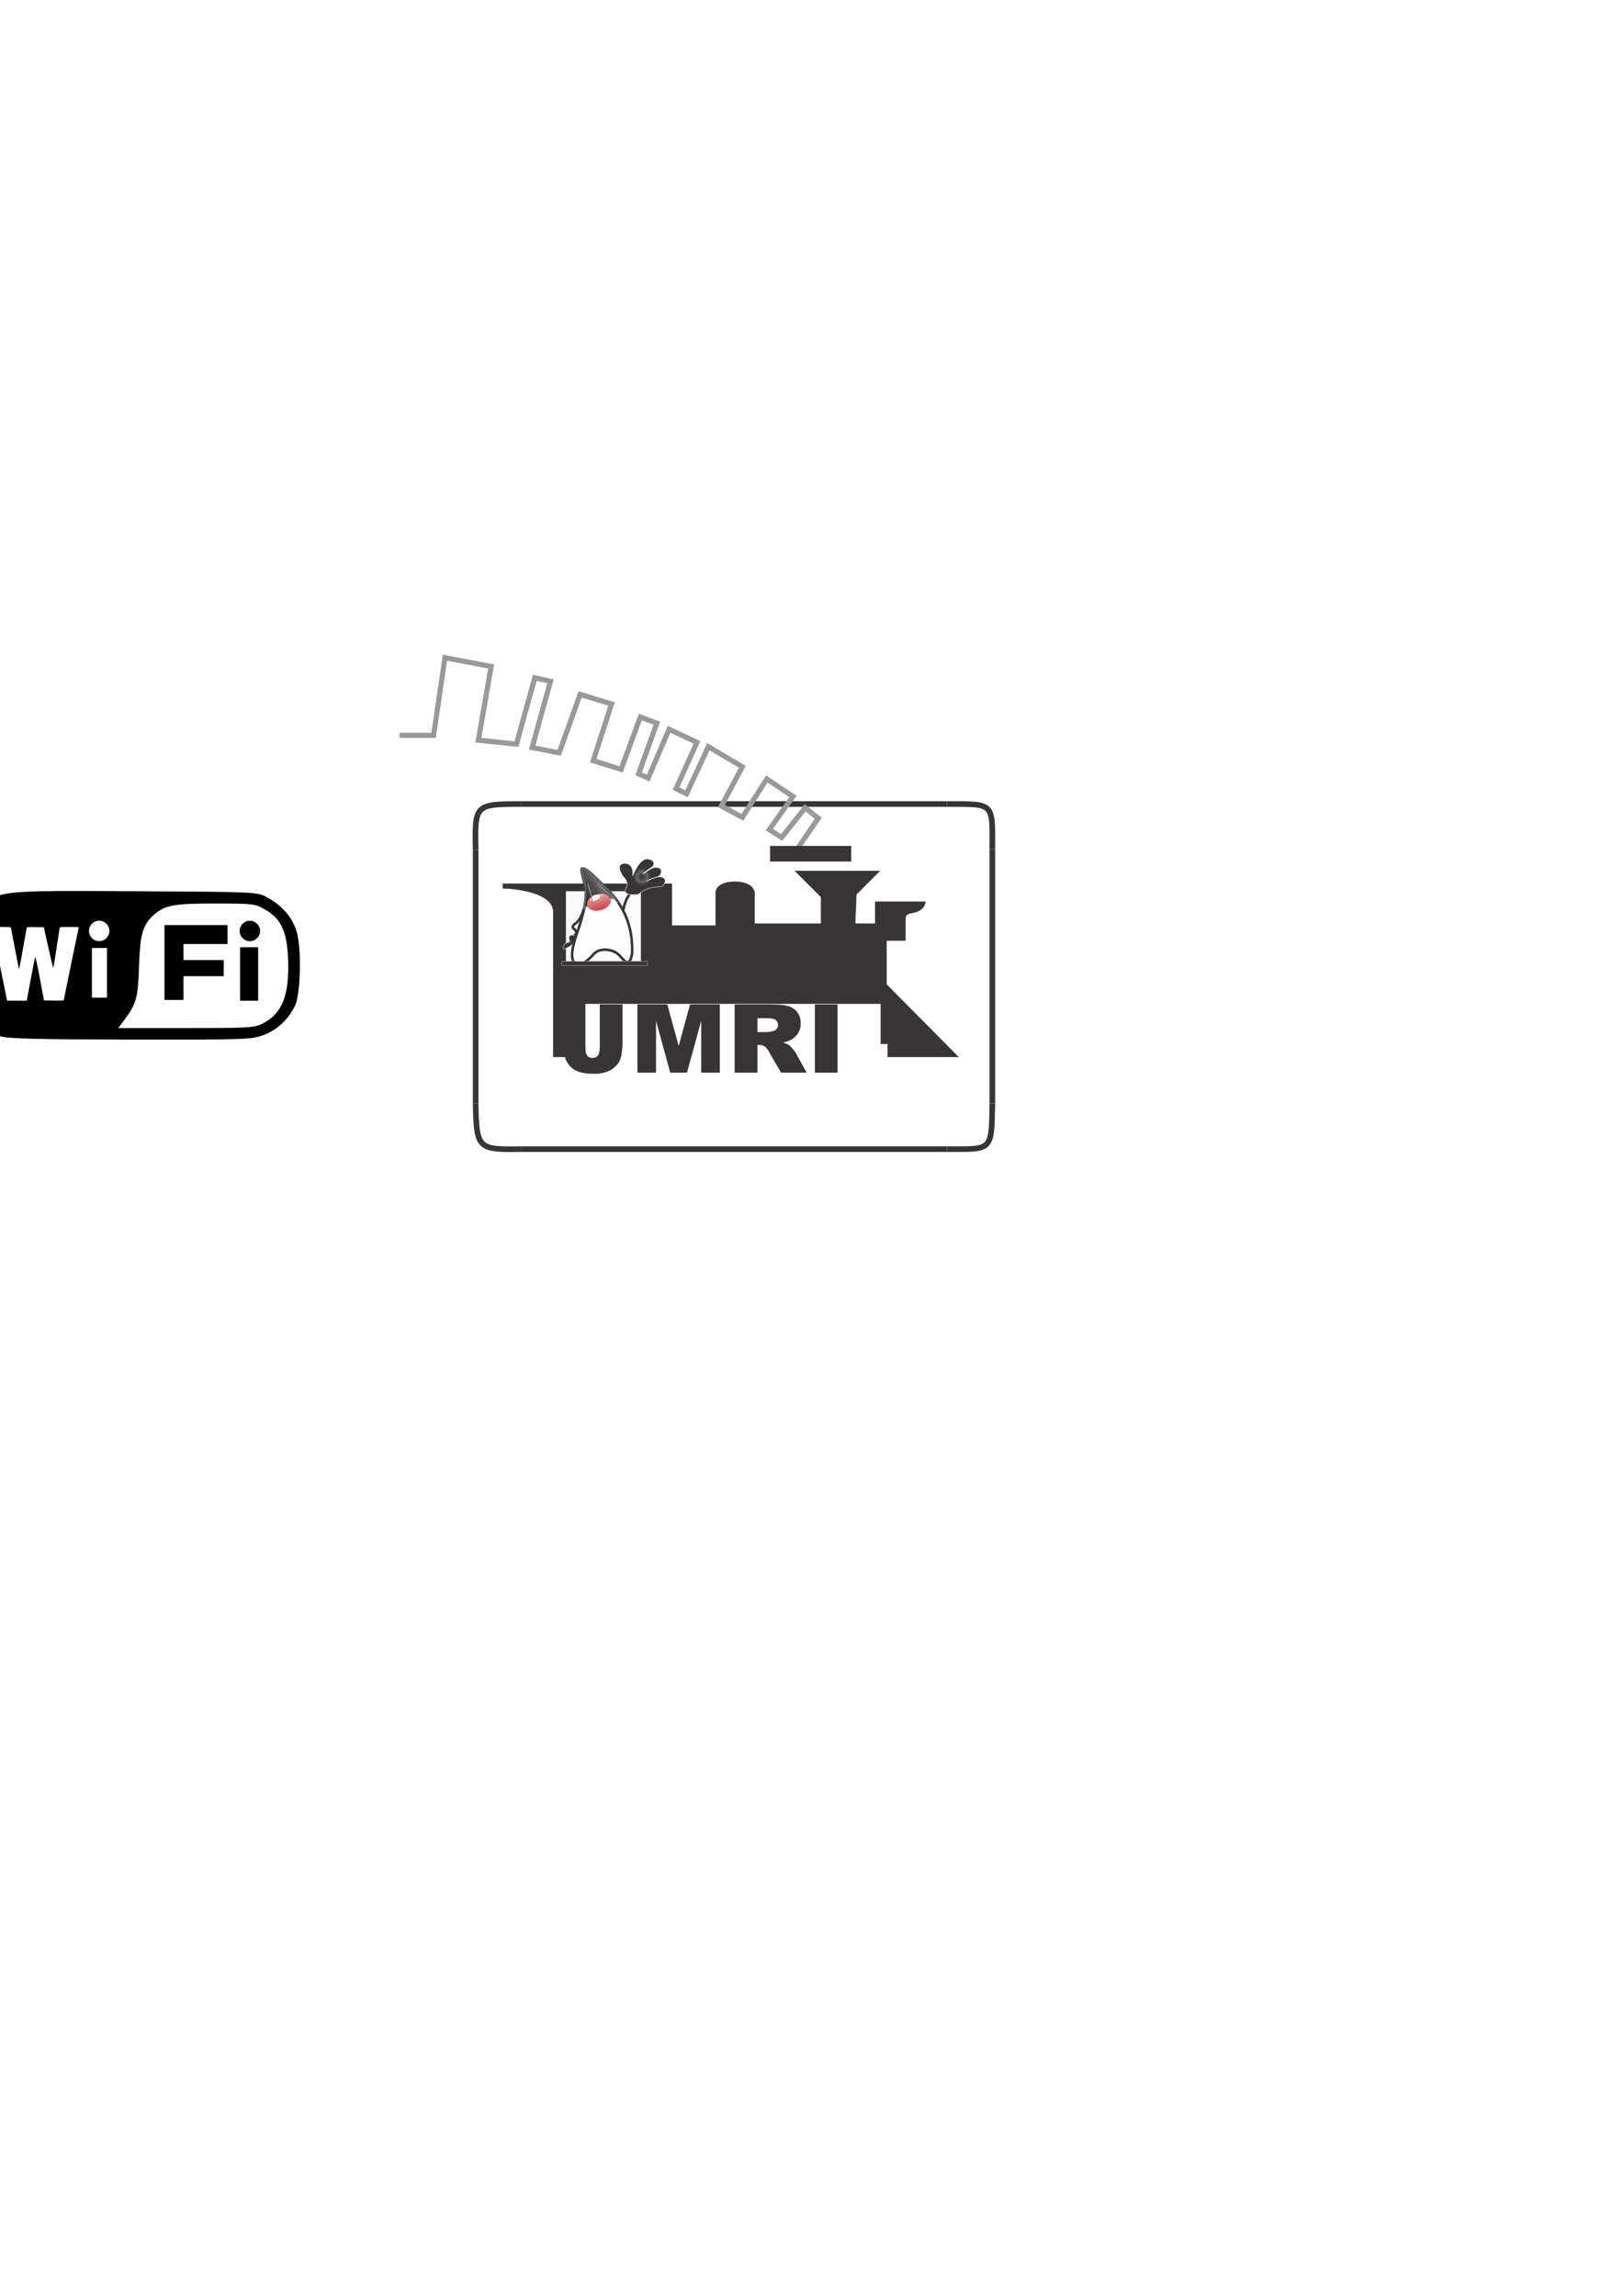 <?xml version="1.0" encoding="UTF-8" standalone="no"?>
<!-- Created with Inkscape (http://www.inkscape.org/) -->

<svg
   xmlns:dc="http://purl.org/dc/elements/1.1/"
   xmlns:cc="http://creativecommons.org/ns#"
   xmlns:rdf="http://www.w3.org/1999/02/22-rdf-syntax-ns#"
   xmlns:svg="http://www.w3.org/2000/svg"
   xmlns="http://www.w3.org/2000/svg"
   xmlns:xlink="http://www.w3.org/1999/xlink"
   xmlns:sodipodi="http://sodipodi.sourceforge.net/DTD/sodipodi-0.dtd"
   xmlns:inkscape="http://www.inkscape.org/namespaces/inkscape"
   width="210mm"
   height="297mm"
   viewBox="0 0 210 297"
   version="1.1"
   id="svg8"
   inkscape:version="0.92.3 (2405546, 2018-03-11)"
   sodipodi:docname="ed_to_loco.svg"
   inkscape:export-filename="C:\Users\akers\OneDrive\Documents\_personal\ED\ED to Track.png"
   inkscape:export-xdpi="22.191423"
   inkscape:export-ydpi="22.191423">
  <defs
     id="defs2">
    <style
       id="style815"
       type="text/css"><![CDATA[
    .str2 {stroke:#373435;stroke-width:8.335}
    .str6 {stroke:#ED3237;stroke-width:8.335}
    .str7 {stroke:#FEFEFE;stroke-width:8.335}
    .str9 {stroke:#97999B;stroke-width:13.89}
    .str4 {stroke:#FEFEFE;stroke-width:13.89}
    .str8 {stroke:#97999B;stroke-width:27.779}
    .str5 {stroke:#696B6D;stroke-width:41.665}
    .str3 {stroke:#373435;stroke-width:83.335}
    .str0 {stroke:#373435;stroke-width:166.665}
    .str1 {stroke:#97999B;stroke-width:166.665}
    .fil1 {fill:none;fill-rule:nonzero}
    .fil0 {fill:#373435;fill-rule:nonzero}
    .fil2 {fill:#FBFBFB;fill-rule:nonzero}
    .fil5 {fill:#FEFEFE;fill-rule:nonzero}
    .fil9 {fill:url(#id0);fill-rule:nonzero}
    .fil7 {fill:url(#id1);fill-rule:nonzero}
    .fil8 {fill:url(#id2);fill-rule:nonzero}
    .fil6 {fill:url(#id3);fill-rule:nonzero}
    .fil3 {fill:url(#id4);fill-rule:nonzero}
    .fil4 {fill:url(#id5);fill-rule:nonzero}
   ]]></style>
    <linearGradient
       y2="3910.51"
       x2="3250.27"
       y1="4313.15"
       x1="2630.27"
       gradientUnits="userSpaceOnUse"
       id="id0">
      <stop
         id="stop817"
         style="stop-color:#373435"
         offset="0" />
      <stop
         id="stop819"
         style="stop-color:#373435"
         offset="0.271" />
      <stop
         id="stop821"
         style="stop-color:#696B6D"
         offset="0.58" />
      <stop
         id="stop823"
         style="stop-color:#373435"
         offset="0.859" />
      <stop
         id="stop825"
         style="stop-color:#373435"
         offset="1" />
    </linearGradient>
    <linearGradient
       y2="5088.17"
       x2="2992.05"
       y1="4449.21"
       x1="2820.84"
       gradientUnits="userSpaceOnUse"
       id="id1">
      <stop
         id="stop828"
         style="stop-color:#FEFEFE"
         offset="0" />
      <stop
         id="stop830"
         style="stop-color:#E29799"
         offset="0.251" />
      <stop
         id="stop832"
         style="stop-color:#C52F33"
         offset="1" />
    </linearGradient>
    <linearGradient
       y2="4051.83"
       x2="2510.03"
       y1="4186.23"
       x1="2303.07"
       xlink:href="#id0"
       gradientUnits="userSpaceOnUse"
       id="id2"
       gradientTransform="matrix(0.004,0,0,0.004,65.872,97.636)" />
    <linearGradient
       y2="4074.08"
       x2="3277.2"
       y1="4584.06"
       x1="2491.88"
       gradientUnits="userSpaceOnUse"
       id="id3">
      <stop
         id="stop836"
         style="stop-color:#373435"
         offset="0" />
      <stop
         id="stop838"
         style="stop-color:#515153"
         offset="0.42" />
      <stop
         id="stop840"
         style="stop-color:#696B6D"
         offset="0.58" />
      <stop
         id="stop842"
         style="stop-color:#515153"
         offset="0.71" />
      <stop
         id="stop844"
         style="stop-color:#373435"
         offset="1" />
    </linearGradient>
    <radialGradient
       fy="3947.82"
       fx="4301.66"
       r="283.858"
       cy="3947.82"
       cx="4301.66"
       gradientUnits="userSpaceOnUse"
       id="id4">
      <stop
         id="stop847"
         style="stop-color:#373435"
         offset="0" />
      <stop
         id="stop849"
         style="stop-color:#515153"
         offset="0.439" />
      <stop
         id="stop851"
         style="stop-color:#696B6D"
         offset="0.588" />
      <stop
         id="stop853"
         style="stop-color:#515153"
         offset="0.729" />
      <stop
         id="stop855"
         style="stop-color:#373435"
         offset="1" />
    </radialGradient>
    <radialGradient
       fy="6051.37"
       fx="1959.24"
       r="62.87"
       cy="6051.37"
       cx="1959.24"
       xlink:href="#id4"
       gradientUnits="userSpaceOnUse"
       id="id5" />
    <radialGradient
       inkscape:collect="always"
       xlink:href="#id4"
       id="radialGradient1003"
       gradientUnits="userSpaceOnUse"
       cx="4301.66"
       cy="3947.82"
       fx="4301.66"
       fy="3947.82"
       r="283.858" />
    <linearGradient
       inkscape:collect="always"
       xlink:href="#id0"
       id="linearGradient1005"
       gradientUnits="userSpaceOnUse"
       x1="2630.27"
       y1="4313.15"
       x2="3250.27"
       y2="3910.51"
       gradientTransform="matrix(0.004,0,0,0.004,65.872,97.636)" />
    <filter
       style="color-interpolation-filters:sRGB"
       inkscape:label="Drop Shadow"
       id="filter5607-2">
      <feFlood
         flood-opacity="0.412"
         flood-color="rgb(0,0,0)"
         result="flood"
         id="feFlood5597-82" />
      <feComposite
         in="flood"
         in2="SourceGraphic"
         operator="in"
         result="composite1"
         id="feComposite5599-3" />
      <feGaussianBlur
         in="composite1"
         stdDeviation="14"
         result="blur"
         id="feGaussianBlur5601-0" />
      <feOffset
         dx="7"
         dy="7"
         result="offset"
         id="feOffset5603-67" />
      <feComposite
         in="SourceGraphic"
         in2="offset"
         operator="over"
         result="composite2"
         id="feComposite5605-6" />
    </filter>
    <linearGradient
       gradientTransform="matrix(0.282,0,0,0.282,-478.754,-40.792)"
       inkscape:collect="always"
       xlink:href="#linearGradient6089"
       id="linearGradient4280"
       x1="148.825"
       y1="508.339"
       x2="603.395"
       y2="508.339"
       gradientUnits="userSpaceOnUse" />
    <linearGradient
       inkscape:collect="always"
       id="linearGradient6089">
      <stop
         style="stop-color:#ffcb00;stop-opacity:1"
         offset="0"
         id="stop6091" />
      <stop
         style="stop-color:#fee580;stop-opacity:1"
         offset="1"
         id="stop6093" />
    </linearGradient>
  </defs>
  <sodipodi:namedview
     id="base"
     pagecolor="#ffffff"
     bordercolor="#666666"
     borderopacity="1.0"
     inkscape:pageopacity="0.0"
     inkscape:pageshadow="2"
     inkscape:zoom="0.64816884"
     inkscape:cx="987.43833"
     inkscape:cy="769.30988"
     inkscape:document-units="mm"
     inkscape:current-layer="layer1"
     showgrid="false"
     inkscape:window-width="2000"
     inkscape:window-height="1059"
     inkscape:window-x="1991"
     inkscape:window-y="-9"
     inkscape:window-maximized="1" />
  <g
     inkscape:label="Layer 1"
     inkscape:groupmode="layer"
     id="layer1">
    <rect
       style="color:#000000;clip-rule:nonzero;display:inline;overflow:visible;visibility:visible;opacity:1;isolation:auto;mix-blend-mode:normal;color-interpolation:sRGB;color-interpolation-filters:linearRGB;solid-color:#000000;solid-opacity:1;fill:#ffffff;fill-opacity:1;fill-rule:nonzero;stroke:#ffffff;stroke-width:0;stroke-linecap:round;stroke-linejoin:round;stroke-miterlimit:36.4;stroke-dasharray:none;stroke-dashoffset:0;stroke-opacity:1;color-rendering:auto;image-rendering:auto;shape-rendering:auto;text-rendering:auto;enable-background:accumulate"
       id="rect4353-1"
       width="41.932"
       height="18.285"
       x="-3.73"
       y="115.887"
       ry="5.97"
       inkscape:export-xdpi="23.29108"
       inkscape:export-ydpi="23.29108" />
    <g
       transform="matrix(0.438,0,0,0.438,-202.806,-192.38)"
       id="layer1-45"
       inkscape:label="Livello 1"
       inkscape:export-xdpi="23.29108"
       inkscape:export-ydpi="23.29108">
      <g
         transform="translate(-377.143,-82.857)"
         id="g1918">
        <path
           id="path2979"
           d="m 858.08,785.247 c -18.368,0.109 -19.417,0.996 -23.657,4.727 -4.644,4.088 -5.662,7.319 -5.651,17.877 0.012,8.226 0.093,8.756 2.041,12.29 2.338,4.24 5.252,6.702 9.454,8.014 2.286,0.714 10.849,0.931 38.482,0.967 34.218,0.045 35.696,-8e-5 39.32,-1.354 3.868,-1.447 6.936,-4.257 9.153,-8.401 1.745,-3.262 2.112,-16.869 0.602,-22.067 -1.235,-4.248 -4.326,-7.813 -8.981,-10.313 -2.698,-1.449 -3.432,-1.484 -38.418,-1.676 -5.042,-0.031 -9.469,-0.053 -13.343,-0.065 -3.39,-0.012 -6.379,-0.015 -9.003,0 z m 45.637,3.696 c 11.195,0 11.812,0.08 14.675,1.719 4.804,2.75 6.548,6.453 6.876,14.611 0.431,10.747 -1.691,16.15 -7.477,19.101 -2.497,1.274 -4.076,1.354 -22.69,1.354 h -20.004 l 1.676,-2.235 c 3.683,-4.92 4.161,-6.584 4.469,-15.986 0.312,-9.54 1.102,-12.291 4.362,-15.191 3.264,-2.904 5.801,-3.373 18.113,-3.373 z m -34.249,5.071 c 1.663,0 3.008,1.366 3.008,3.03 0,1.663 -1.345,3.008 -3.008,3.008 -1.663,0 -3.008,-1.345 -3.008,-3.008 0,-1.663 1.345,-3.03 3.008,-3.03 z m 44.52,0.019 c -1.663,0 -3.03,1.366 -3.03,3.03 0,1.663 1.366,3.008 3.03,3.008 1.663,0 3.008,-1.345 3.008,-3.008 0,-1.663 -1.345,-3.03 -3.008,-3.03 z m -25.225,1.268 v 22.11 h 5.608 v -7.005 h 11.882 v -4.77 H 894.37 V 800.909 h 13.021 v -5.608 h -13.021 -5.458 -0.15 z m -50.923,0.559 h 2.75 c 2.459,0 2.739,0.019 2.815,0.279 0.045,0.159 0.572,2.923 1.182,6.145 0.609,3.222 1.147,5.929 1.203,5.995 0.056,0.066 0.582,-2.619 1.16,-5.952 0.578,-3.333 1.096,-6.158 1.139,-6.274 0.059,-0.16 0.662,-0.185 2.557,-0.15 l 2.471,0.045 1.332,5.973 c 0.735,3.283 1.389,6.009 1.44,6.059 0.051,0.05 0.488,-2.54 0.967,-5.737 0.479,-3.197 0.902,-5.943 0.945,-6.102 0.072,-0.261 0.348,-0.279 2.879,-0.279 2.595,0 2.809,0.016 2.729,0.279 -0.122,0.406 -4.405,21.171 -4.405,21.357 0,0.09 -1.202,0.134 -2.922,0.107 l -2.922,-0.045 -1.225,-6.575 c -0.676,-3.611 -1.293,-6.455 -1.354,-6.339 -0.06,0.116 -0.646,3.08 -1.311,6.596 l -1.203,6.403 h -2.901 -2.901 l -2.127,-10.442 c -1.165,-5.74 -2.165,-10.644 -2.213,-10.894 l -0.086,-0.452 z m 73.247,5.995 v 15.814 h 5.35 v -15.814 z m -43.768,0.215 h 4.448 v 14.675 h -4.448 z"
           style="fill:#000000"
           inkscape:connector-curvature="0" />
      </g>
    </g>
    <rect
       style="color:#000000;clip-rule:nonzero;display:inline;overflow:visible;visibility:visible;opacity:1;isolation:auto;mix-blend-mode:normal;color-interpolation:sRGB;color-interpolation-filters:linearRGB;solid-color:#000000;solid-opacity:1;fill:#ffffff;fill-opacity:1;fill-rule:nonzero;stroke:#ffffff;stroke-width:0.053;stroke-linecap:round;stroke-linejoin:round;stroke-miterlimit:36.4;stroke-dasharray:none;stroke-dashoffset:0;stroke-opacity:1;color-rendering:auto;image-rendering:auto;shape-rendering:auto;text-rendering:auto;enable-background:accumulate"
       id="rect4353-8"
       width="66.935"
       height="44.738"
       x="61.422"
       y="103.943"
       ry="2.581"
       inkscape:export-xdpi="23.29108"
       inkscape:export-ydpi="23.29108" />
    <g
       style="clip-rule:evenodd;fill-rule:evenodd;image-rendering:optimizeQuality;shape-rendering:geometricPrecision;text-rendering:geometricPrecision"
       id="_163842312"
       transform="matrix(0.004,0,0,0.004,65.872,97.636)"
       inkscape:export-xdpi="23.29108"
       inkscape:export-ydpi="23.29108">
      <path
         id="path862"
         d="m 2935,8077 h 733 v 1197 c 0,252 -24,444 -72,575 -48,131 -144,242 -289,334 -145,92 -331,137 -557,137 -239,0 -425,-30 -556,-91 -132,-60 -233,-149 -305,-265 -72,-116 -114,-259 -127,-430 l 701,-89 c 1,98 10,170 28,218 17,48 46,86 87,115 28,18 68,28 120,28 82,0 142,-28 180,-85 38,-57 57,-152 57,-285 z"
         class="fil0"
         inkscape:connector-curvature="0"
         style="fill:#373435;fill-rule:nonzero" />
      <polygon
         id="polygon864"
         points="6816,8077 6816,10282 6215,10282 6215,8601 5755,10282 5211,10282 4753,8601 4753,10282 4152,10282 4152,8077 5119,8077 5486,9420 5853,8077 "
         class="fil0"
         style="fill:#373435;fill-rule:nonzero" />
      <path
         id="path866"
         d="m 8033,8522 h 321 c 133,0 224,19 273,57 48,38 73,93 73,164 0,49 -15,91 -46,128 -31,37 -70,60 -119,70 -96,19 -160,29 -194,29 h -308 z m 0,1760 v 0 -896 h 64 c 66,0 126,17 178,52 39,26 83,83 132,170 l 390,674 h 829 l -355,-640 c -17,-32 -51,-78 -103,-137 -51,-59 -90,-97 -117,-116 -40,-27 -103,-54 -191,-81 109,-24 195,-53 258,-87 98,-55 176,-127 232,-216 56,-89 84,-195 84,-318 0,-140 -37,-259 -110,-356 -73,-97 -170,-164 -289,-200 -120,-36 -293,-54 -519,-54 H 7295 v 2205 h 736 z"
         class="fil0"
         inkscape:connector-curvature="0"
         style="fill:#373435;fill-rule:nonzero" />
      <polygon
         id="polygon868"
         points="10625,10282 9892,10282 9892,8077 10625,8077 "
         class="fil0"
         style="fill:#373435;fill-rule:nonzero" />
    </g>
    <path
       id="path871"
       d="m 128.398,142.761 c -0.109,6.229 0,5.898 -5.898,5.898"
       class="fil1 str0"
       inkscape:connector-curvature="0"
       style="clip-rule:evenodd;fill:none;fill-rule:nonzero;stroke:#373435;stroke-width:0.726;image-rendering:optimizeQuality;shape-rendering:geometricPrecision;text-rendering:geometricPrecision"
       inkscape:export-xdpi="23.29108"
       inkscape:export-ydpi="23.29108" />
    <line
       id="line873"
       y2="148.658"
       x2="67.44"
       y1="148.658"
       x1="122.5"
       class="fil1 str0"
       style="clip-rule:evenodd;fill:none;fill-rule:nonzero;stroke:#373435;stroke-width:0.726;image-rendering:optimizeQuality;shape-rendering:geometricPrecision;text-rendering:geometricPrecision"
       inkscape:export-xdpi="23.29108"
       inkscape:export-ydpi="23.29108" />
    <path
       id="path875"
       d="m 67.44,148.658 c -5.562,0.078 -5.789,0 -5.898,-5.898"
       class="fil1 str0"
       inkscape:connector-curvature="0"
       style="clip-rule:evenodd;fill:none;fill-rule:nonzero;stroke:#373435;stroke-width:0.726;image-rendering:optimizeQuality;shape-rendering:geometricPrecision;text-rendering:geometricPrecision"
       inkscape:export-xdpi="23.29108"
       inkscape:export-ydpi="23.29108" />
    <line
       id="line877"
       y2="109.91"
       x2="61.542"
       y1="142.761"
       x1="61.542"
       class="fil1 str0"
       style="clip-rule:evenodd;fill:none;fill-rule:nonzero;stroke:#373435;stroke-width:0.726;image-rendering:optimizeQuality;shape-rendering:geometricPrecision;text-rendering:geometricPrecision"
       inkscape:export-xdpi="23.29108"
       inkscape:export-ydpi="23.29108" />
    <path
       id="path879"
       d="m 61.542,109.91 c -0.109,-5.789 -0.109,-5.898 5.898,-5.898"
       class="fil1 str0"
       inkscape:connector-curvature="0"
       style="clip-rule:evenodd;fill:none;fill-rule:nonzero;stroke:#373435;stroke-width:0.726;image-rendering:optimizeQuality;shape-rendering:geometricPrecision;text-rendering:geometricPrecision"
       inkscape:export-xdpi="23.29108"
       inkscape:export-ydpi="23.29108" />
    <line
       id="line881"
       y2="104.012"
       x2="122.5"
       y1="104.012"
       x1="67.44"
       class="fil1 str0"
       style="clip-rule:evenodd;fill:none;fill-rule:nonzero;stroke:#373435;stroke-width:0.726;image-rendering:optimizeQuality;shape-rendering:geometricPrecision;text-rendering:geometricPrecision"
       inkscape:export-xdpi="23.29108"
       inkscape:export-ydpi="23.29108" />
    <path
       id="path883"
       d="m 122.5,104.012 c 6.229,0 5.898,-0.222 5.898,5.898"
       class="fil1 str0"
       inkscape:connector-curvature="0"
       style="clip-rule:evenodd;fill:none;fill-rule:nonzero;stroke:#373435;stroke-width:0.726;image-rendering:optimizeQuality;shape-rendering:geometricPrecision;text-rendering:geometricPrecision"
       inkscape:export-xdpi="23.29108"
       inkscape:export-ydpi="23.29108" />
    <line
       id="line885"
       y2="142.761"
       x2="128.398"
       y1="109.91"
       x1="128.398"
       class="fil1 str0"
       style="clip-rule:evenodd;fill:none;fill-rule:nonzero;stroke:#373435;stroke-width:0.726;image-rendering:optimizeQuality;shape-rendering:geometricPrecision;text-rendering:geometricPrecision"
       inkscape:export-xdpi="23.29108"
       inkscape:export-ydpi="23.29108" />
    <polyline
       id="polyline887"
       points="-3542,-626 -2442,-626 -2075,-3137 -580,-2855 -994,-471 239,-344 831,-2488 1339,-2375 746,-231 1621,-62 2298,-1952 3314,-1641 2721,192 3624,474 4245,-1218 4781,-1021 4188,616 4499,757 5176,-823 6078,-400 5401,1095 5740,1264 6445,-259 7546,390 6868,1659 7546,2026 8335,785 9182,1349 8420,2421 8815,2675 9577,1716 10000,2054 9267,3126 "
       class="fil1 str1"
       style="clip-rule:evenodd;fill:none;fill-rule:nonzero;stroke:#97999b;stroke-width:166.665;image-rendering:optimizeQuality;shape-rendering:geometricPrecision;text-rendering:geometricPrecision"
       transform="matrix(0.004,0,0,0.004,65.872,97.636)"
       inkscape:export-xdpi="23.29108"
       inkscape:export-ydpi="23.29108" />
    <path
       id="path889"
       d="m 124.025,136.745 -9.312,-9.395 v -5.654 h 2.457 v -2.827 c 0,0 -0.126,-0.61 0.736,-0.736 1.838,-0.27 1.842,-1.477 1.842,-1.477 h -6.512 v 2.827 h -2.579 l 0.152,-3.781 3.04,-3.04 h -10.998 l 3.38,3.38 v 3.441 h -8.603 v -4.055 c 0,0 -0.1,-1.368 -2.557,-1.368 -2.457,0 -2.478,1.368 -2.478,1.368 v 4.299 H 86.94 v -5.405 H 65.066 v 0.601 c 0,0 6.207,0.105 6.512,2.875 v 18.939 h 4.147 v -6.882 H 113.968 v 5.196 h 0.884 v 1.69 h 9.173 z"
       class="fil0 str2"
       inkscape:connector-curvature="0"
       style="clip-rule:evenodd;fill:#373435;fill-rule:nonzero;stroke:#373435;stroke-width:0.036;image-rendering:optimizeQuality;shape-rendering:geometricPrecision;text-rendering:geometricPrecision"
       inkscape:export-xdpi="23.29108"
       inkscape:export-ydpi="23.29108" />
    <polygon
       id="polygon891"
       points="8446,2954 11063,2954 11063,3451 8446,3451 "
       class="fil0 str2"
       style="clip-rule:evenodd;fill:#373435;fill-rule:nonzero;stroke:#373435;stroke-width:8.335;image-rendering:optimizeQuality;shape-rendering:geometricPrecision;text-rendering:geometricPrecision"
       transform="matrix(0.004,0,0,0.004,65.872,97.636)"
       inkscape:export-xdpi="23.29108"
       inkscape:export-ydpi="23.29108" />
    <polygon
       id="polygon893"
       points="1835,4409 4267,4409 4267,6683 1835,6683 "
       class="fil2 str2"
       style="clip-rule:evenodd;fill:#fbfbfb;fill-rule:nonzero;stroke:#373435;stroke-width:8.335;image-rendering:optimizeQuality;shape-rendering:geometricPrecision;text-rendering:geometricPrecision"
       transform="matrix(0.004,0,0,0.004,65.872,97.636)"
       inkscape:export-xdpi="23.29108"
       inkscape:export-ydpi="23.29108" />
    <g
       style="clip-rule:evenodd;fill-rule:evenodd;image-rendering:optimizeQuality;shape-rendering:geometricPrecision;text-rendering:geometricPrecision"
       id="_163811376"
       transform="matrix(0.004,0,0,0.004,65.872,97.636)"
       inkscape:export-xdpi="23.29108"
       inkscape:export-ydpi="23.29108">
      <path
         id="path895"
         d="m 2415,4993 c 0,0 -79,340 -275,470 -116,77 -83,144 -50,160 33,17 116,127 88,160 -28,33 -100,100 -100,100"
         class="fil1 str3"
         inkscape:connector-curvature="0"
         style="fill:none;fill-rule:nonzero;stroke:#373435;stroke-width:83.335" />
      <path
         id="path897"
         d="m 3677,5175 c 0,0 17,-492 304,-758"
         class="fil1 str3"
         inkscape:connector-curvature="0"
         style="fill:none;fill-rule:nonzero;stroke:#373435;stroke-width:83.335" />
      <path
         id="path899"
         d="m 4163,4523 c 0,0 -448,50 -409,-144 0,0 49,-81 66,-166 11,-55 -44,-194 -94,-232 -40,-31 -260,-354 -100,-437 160,-83 420,0 370,376 0,0 227,-597 498,-547 271,50 182,221 144,249 -39,28 -232,144 -315,238 0,0 254,-182 343,-205 88,-22 277,-17 254,138 -22,155 -160,166 -160,166 0,0 -221,55 -321,138 0,0 365,-210 531,-127 166,83 22,288 -44,293 -66,6 -296,10 -492,88 -55,22 -271,171 -271,171 z"
         class="fil3 str4"
         inkscape:connector-curvature="0"
         style="fill:url(#radialGradient1003);fill-rule:nonzero;stroke:#fefefe;stroke-width:13.89" />
      <path
         id="path901"
         d="m 1988,5832 c 0,0 165,-21 157,90 -8,110 8,174 -255,318 -263,144 -113,-146 -30,-155 83,-9 101,-70 101,-70 0,0 -75,-118 26,-182 z"
         class="fil4 str4"
         inkscape:connector-curvature="0"
         style="fill:url(#id5);fill-rule:nonzero;stroke:#fefefe;stroke-width:13.89" />
      <path
         id="path903"
         d="m 2436,4138 c 0,0 -127,-423 -83,-450 44,-28 160,3 459,307 299,304 1220,957 1167,2422 0,0 -33,310 -160,288 -127,-22 -185,-193 -354,-299 -221,-138 -564,-144 -724,39 -160,183 -354,337 -476,326 -122,-11 -409,-28 -61,-1023 350,-1000 304,-1399 232,-1609 z"
         class="fil5 str3"
         inkscape:connector-curvature="0"
         style="fill:#fefefe;fill-rule:nonzero;stroke:#373435;stroke-width:83.335" />
      <path
         id="path905"
         d="m 2436,4138 376,-144 c -299,-304 -409,-310 -453,-282 -44,28 77,426 77,426 z"
         class="fil5"
         inkscape:connector-curvature="0"
         style="fill:#fefefe;fill-rule:nonzero" />
      <path
         id="path907"
         d="m 2812,3995 c -299,-304 -409,-310 -453,-282 -44,28 77,426 77,426"
         class="fil1 str4"
         inkscape:connector-curvature="0"
         style="fill:none;fill-rule:nonzero;stroke:#fefefe;stroke-width:13.89" />
      <path
         id="path909"
         d="m 3450,4650 c -713,-94 -1035,343 -1035,343 121,-648 23,-855 23,-855 0,0 -119,-418 -75,-446 44,-28 153,-2 451,302 0,0 144,141 199,191 55,50 365,348 398,415 33,66 39,50 39,50 z"
         class="fil6 str5"
         inkscape:connector-curvature="0"
         style="fill:url(#id3);fill-rule:nonzero;stroke:#696b6d;stroke-width:41.665" />
      <path
         id="path911"
         d="m 3279,4666 c 38,138 -98,297 -304,354 -206,57 -404,-9 -442,-147 -38,-138 98,-297 304,-354 206,-57 404,9 442,147 z"
         class="fil7 str6"
         inkscape:connector-curvature="0"
         style="fill:url(#id1);fill-rule:nonzero;stroke:#ed3237;stroke-width:8.335" />
      <path
         id="path913"
         d="m 2935,4566 c 21,44 -32,108 -117,143 -85,35 -171,28 -191,-16 -21,-44 32,-108 117,-143 85,-35 171,-28 191,16 z"
         class="fil5"
         inkscape:connector-curvature="0"
         style="fill:#fefefe;fill-rule:nonzero" />
    </g>
    <polygon
       id="polygon916"
       points="1711,6678 4483,6678 4483,6819 1711,6819 "
       class="fil0 str7"
       style="clip-rule:evenodd;fill:#373435;fill-rule:nonzero;stroke:#fefefe;stroke-width:8.335;image-rendering:optimizeQuality;shape-rendering:geometricPrecision;text-rendering:geometricPrecision"
       transform="matrix(0.004,0,0,0.004,65.872,97.636)"
       inkscape:export-xdpi="23.29108"
       inkscape:export-ydpi="23.29108" />
    <path
       id="path918"
       d="m 76.644,116.831 -0.584,-2.505 c 0,0 0.248,0.945 0.409,1.398 0.131,0.37 0.174,1.106 0.174,1.106 z"
       class="fil8"
       inkscape:connector-curvature="0"
       style="clip-rule:evenodd;fill:url(#id2);fill-rule:nonzero;stroke-width:0.004;image-rendering:optimizeQuality;shape-rendering:geometricPrecision;text-rendering:geometricPrecision"
       inkscape:export-xdpi="23.29108"
       inkscape:export-ydpi="23.29108" />
    <path
       id="path920"
       d="m 76.064,114.322 c 0,0 0.248,0.945 0.409,1.398 0.131,0.37 0.174,1.106 0.174,1.106"
       class="fil1 str8"
       inkscape:connector-curvature="0"
       style="clip-rule:evenodd;fill:none;fill-rule:nonzero;stroke:#97999b;stroke-width:0.121;image-rendering:optimizeQuality;shape-rendering:geometricPrecision;text-rendering:geometricPrecision"
       inkscape:export-xdpi="23.29108"
       inkscape:export-ydpi="23.29108" />
    <path
       id="path922"
       d="M 79.984,116.818 77.371,114.27 c 0,0 0.653,0.675 1.638,1.599 0.976,0.915 0.976,0.95 0.976,0.95 z"
       class="fil9"
       inkscape:connector-curvature="0"
       style="clip-rule:evenodd;fill:url(#linearGradient1005);fill-rule:nonzero;stroke-width:0.004;image-rendering:optimizeQuality;shape-rendering:geometricPrecision;text-rendering:geometricPrecision"
       inkscape:export-xdpi="23.29108"
       inkscape:export-ydpi="23.29108" />
    <path
       id="path924"
       d="m 77.371,114.274 c 0,0 0.653,0.675 1.638,1.599 0.976,0.915 0.976,0.95 0.976,0.95"
       class="fil1 str8"
       inkscape:connector-curvature="0"
       style="clip-rule:evenodd;fill:none;fill-rule:nonzero;stroke:#97999b;stroke-width:0.121;image-rendering:optimizeQuality;shape-rendering:geometricPrecision;text-rendering:geometricPrecision"
       inkscape:export-xdpi="23.29108"
       inkscape:export-ydpi="23.29108" />
    <g
       id="g1246"
       transform="matrix(0.537,0,0,0.537,144.293,70.066)"
       inkscape:export-xdpi="23.29108"
       inkscape:export-ydpi="23.29108">
      <rect
         inkscape:export-ydpi="8.3068924"
         inkscape:export-xdpi="8.3068924"
         ry="14.015"
         y="38.684"
         x="-436.691"
         height="127.977"
         width="128.167"
         id="rect4353"
         style="color:#000000;clip-rule:nonzero;display:inline;overflow:visible;visibility:visible;opacity:1;isolation:auto;mix-blend-mode:normal;color-interpolation:sRGB;color-interpolation-filters:linearRGB;solid-color:#000000;solid-opacity:1;fill:#ffac00;fill-opacity:1;fill-rule:nonzero;stroke:url(#linearGradient4280);stroke-width:0.123;stroke-linecap:round;stroke-linejoin:round;stroke-miterlimit:36.4;stroke-dasharray:none;stroke-dashoffset:0;stroke-opacity:1;color-rendering:auto;image-rendering:auto;shape-rendering:auto;text-rendering:auto;enable-background:accumulate" />
      <path
         transform="matrix(0.282,0.009,-0.009,0.282,-475.139,-43.225)"
         inkscape:export-ydpi="24.322676"
         inkscape:export-xdpi="24.322676"
         sodipodi:nodetypes="ccccccccccccccccccccccccccccccccccccccccccccccccccccccccccccccc"
         inkscape:connector-curvature="0"
         id="path4185-7"
         d="m 262.183,306.448 -16.604,52.65 -16.166,-3.214 15.817,-54.478 -23.737,-6.235 -15.58,57.597 -25.167,-2.499 14.134,-60.991 -16.13,-2.306 -10.51,5.846 16.319,2.369 -14.274,61.895 42.356,4.231 15.129,-56.352 6.872,1.799 -15.907,54.996 33.011,6.616 16.294,-51.835 23.834,7.335 -18.499,49.203 29.55,8.909 19.505,-46.436 6.235,2.508 -19.568,45.74 19.118,6.955 20.564,-43.489 15.828,7.76 -21.34,40.942 17.761,7.97 21.39,-39.639 20.942,11.864 -23.296,35.653 27.151,13.069 22.263,-32.149 17.257,11.644 -22.217,29.361 16.892,8.347 21.44,-25.525 7.549,5.697 -16.738,21.342 7.073,4.402 21.359,-27.119 -20.589,-15.579 -22.443,26.736 -2.048,-1.016 21.559,-28.404 -31.543,-21.255 -22.716,33.304 -12.262,-5.964 23.081,-35.11 -36.316,-20.69 -21.749,40.478 -2.249,-1.013 21.168,-40.736 -31.428,-15.346 -21.023,44.33 -3.253,-1.15 19.571,-45.605 -22.31,-8.825 -19.817,47.093 -13.25,-3.945 18.412,-49.156 z"
         style="fill:#ffffff;fill-rule:evenodd;stroke:none;stroke-width:0.083;stroke-linecap:butt;stroke-linejoin:miter;stroke-miterlimit:4;stroke-dasharray:none;stroke-opacity:1;filter:url(#filter5607-2)" />
      <path
         inkscape:export-ydpi="8.3068924"
         inkscape:export-xdpi="8.3068924"
         inkscape:connector-curvature="0"
         id="path6369"
         d="m -350.925,79.652 1.467,0.029 0.022,-0.029 z"
         style="color:#000000;clip-rule:nonzero;display:inline;overflow:visible;visibility:visible;opacity:1;isolation:auto;mix-blend-mode:normal;color-interpolation:sRGB;color-interpolation-filters:linearRGB;solid-color:#000000;solid-opacity:1;fill:#000000;fill-opacity:1;fill-rule:nonzero;stroke:none;stroke-width:0.022;stroke-linecap:round;stroke-linejoin:round;stroke-miterlimit:4;stroke-dasharray:none;stroke-dashoffset:0;stroke-opacity:1;color-rendering:auto;image-rendering:auto;shape-rendering:auto;text-rendering:auto;enable-background:accumulate" />
      <path
         inkscape:export-ydpi="8.3068924"
         inkscape:export-xdpi="8.3068924"
         sodipodi:nodetypes="ccccccccccccccccccccccczzcccccccccccccccccccccccccccc"
         inkscape:connector-curvature="0"
         d="m -390.642,102.865 -3.945,2.503 0.007,11.469 -22.82,-0.106 -0.023,-24.93 22.815,-0.027 -3e-5,-2.9e-5 0.007,13.536 2.722,-1.846 c 0.368,-0.29 0.772,-0.403 1.163,-0.378 l -0.001,-13.741 -1.909,-1.685 -34.344,-0.005 0.005,2.059 c 4.484,1.34 4.553,2.744 5.404,6.119 l -5.6e-4,50.544 4.558,0.007 4.926,-5.685 7.648,-0.007 6.196,-6.962 57.404,-0.021 1.917,2.585 2.3e-4,7.205 c 0,0 1.386,-1.695 4.37,-1.578 2.984,0.117 5.557,2.611 6.03,4.404 0.473,1.793 0.089,3.561 0.089,3.561 5.995,-0.013 2.658,0.007 8.653,-0.012 l -18.732,-23.154 c 0.034,-7.193 0.004,-5.378 -0.004,-12.571 l 5.456,-0.02 -0.107,-5.491 3.193,-0.009 c 0.149,-1.305 0.492,-2.528 2.431,-3.573 l -0.005,-1.666 -12.438,-7.9e-4 -0.033,8.566 -5.706,0.05 0.016,-12.726 5.704,-8.271 0.02,-4.871 -5e-5,1.32e-4 -19.612,0.172 0.033,4.661 5.293,8.359 -0.041,12.665 -16.583,-0.033 -0.021,-7.956 c -0.047,-3.202 -1.691,-6.163 -3.651,-6.157 h -2.019 c -1.667,-0.005 -3.758,2.713 -3.764,6.099 l 0.015,8.024 -10.354,0.021 z"
         style="color:#000000;clip-rule:nonzero;display:inline;overflow:visible;visibility:visible;opacity:1;isolation:auto;mix-blend-mode:normal;color-interpolation:sRGB;color-interpolation-filters:linearRGB;solid-color:#000000;solid-opacity:1;fill:#c68400;fill-opacity:1;fill-rule:nonzero;stroke:#000000;stroke-width:2.191;stroke-linecap:round;stroke-linejoin:round;stroke-miterlimit:4;stroke-dasharray:none;stroke-dashoffset:0;stroke-opacity:1;color-rendering:auto;image-rendering:auto;shape-rendering:auto;text-rendering:auto;enable-background:accumulate"
         id="path4259" />
      <rect
         inkscape:export-ydpi="8.3068924"
         inkscape:export-xdpi="8.3068924"
         y="32.178"
         x="-443.247"
         height="141.2"
         width="141.2"
         id="rect4873"
         style="color:#000000;clip-rule:nonzero;display:inline;overflow:visible;visibility:visible;opacity:1;isolation:auto;mix-blend-mode:normal;color-interpolation:sRGB;color-interpolation-filters:linearRGB;solid-color:#000000;solid-opacity:1;fill:none;fill-opacity:1;fill-rule:nonzero;stroke:none;stroke-width:0.028;stroke-linecap:round;stroke-linejoin:round;stroke-miterlimit:4;stroke-dasharray:none;stroke-dashoffset:0;stroke-opacity:1;color-rendering:auto;image-rendering:auto;shape-rendering:auto;text-rendering:auto;enable-background:accumulate" />
      <flowRoot
         inkscape:export-ydpi="8.3068924"
         inkscape:export-xdpi="8.3068924"
         transform="matrix(0.256,0,0,0.212,-469.526,-8.749)"
         style="font-style:normal;font-variant:normal;font-weight:bold;font-stretch:condensed;line-height:0.01%;font-family:Arial;-inkscape-font-specification:'Arial Bold Condensed';letter-spacing:0px;word-spacing:0px;fill:#000000;fill-opacity:1;stroke:none;stroke-width:1px;stroke-linecap:butt;stroke-linejoin:miter;stroke-opacity:1"
         id="flowRoot5917"
         xml:space="preserve"><flowRegion
           id="flowRegion5919"><rect
             style="font-style:normal;font-variant:normal;font-weight:bold;font-stretch:condensed;font-size:70px;font-family:Arial;-inkscape-font-specification:'Arial Bold Condensed';fill:#000000"
             y="593.362"
             x="206"
             height="100"
             width="112"
             id="rect5921" /></flowRegion><flowPara
           style="font-size:70px;line-height:1.25;letter-spacing:5.94px;fill:#000000"
           id="flowPara5923">ED</flowPara></flowRoot>      <rect
         ry="0"
         y="30.098"
         x="-445.244"
         height="145.245"
         width="145.12"
         id="rect6145"
         style="color:#000000;clip-rule:nonzero;display:inline;overflow:visible;visibility:visible;opacity:1;isolation:auto;mix-blend-mode:normal;color-interpolation:sRGB;color-interpolation-filters:linearRGB;solid-color:#000000;solid-opacity:1;fill:none;fill-opacity:0.412;fill-rule:nonzero;stroke:none;stroke-width:1.336;stroke-linecap:round;stroke-linejoin:round;stroke-miterlimit:36.4;stroke-dasharray:none;stroke-dashoffset:0;stroke-opacity:1;color-rendering:auto;image-rendering:auto;shape-rendering:auto;text-rendering:auto;enable-background:accumulate" />
      <path
         sodipodi:nodetypes="ccccccccccccc"
         inkscape:connector-curvature="0"
         id="rect4399"
         d="m -416.318,92.91 h 20.625 v 7.714 c 0.019,0.933 0.42,2.153 1.8,1.447 l 2.887,-1.931 c 0.769,-0.013 1.229,-0.228 1.406,-1.061 l 0.035,7.556 c 0.001,-0.413 -0.765,-1.338 -1.769,-0.605 l -3.736,2.379 c -0.349,0.221 -0.628,0.477 -0.625,1.192 v 6.075 h -20.625 z"
         style="color:#000000;clip-rule:nonzero;display:inline;overflow:visible;visibility:visible;opacity:1;isolation:auto;mix-blend-mode:normal;color-interpolation:sRGB;color-interpolation-filters:linearRGB;solid-color:#000000;solid-opacity:1;fill:#ffac00;fill-opacity:1;fill-rule:nonzero;stroke:none;stroke-width:0.026;stroke-linecap:round;stroke-linejoin:miter;stroke-miterlimit:0;stroke-dasharray:none;stroke-dashoffset:0;stroke-opacity:1;color-rendering:auto;image-rendering:auto;shape-rendering:auto;text-rendering:auto;enable-background:accumulate" />
      <path
         inkscape:connector-curvature="0"
         inkscape:export-ydpi="8.3068924"
         inkscape:export-xdpi="8.3068924"
         id="path4231"
         d="m -400.174,95.625 c -0.104,-7.94e-4 -0.214,0.034 -0.274,0.15 -0.344,0.666 -1.028,2.001 -1.028,2.001 -0.865,-0.425 -1.594,-0.542 -2.617,-0.542 -1.049,0 -1.836,0.145 -2.721,0.591 l -1.084,-2.021 c -0.113,-0.204 -0.356,-0.142 -0.417,-0.115 -0.061,0.027 -0.266,0.195 -0.175,0.399 l 1.058,2.068 c -1.858,1.11 -3.157,3.118 -3.342,5.451 h 13.36 c -0.185,-2.363 -1.512,-4.386 -3.407,-5.487 l 1.023,-2.02 c 0.09,-0.187 -0.049,-0.367 -0.132,-0.414 -0.041,-0.024 -0.141,-0.059 -0.245,-0.06 z m -6.264,3.87 c 0.553,0 0.999,0.462 0.999,1.032 -0.003,0.568 -0.446,1.032 -0.999,1.032 -0.55,0 -0.994,-0.465 -0.994,-1.032 0,-0.57 0.444,-1.032 0.994,-1.032 z m 4.648,0 c 0.547,0 0.994,0.462 0.994,1.032 0,0.568 -0.446,1.032 -0.994,1.032 -0.553,0 -0.997,-0.465 -0.997,-1.032 0,-0.57 0.445,-1.032 0.997,-1.032 z"
         style="color:#000000;clip-rule:nonzero;display:inline;overflow:visible;visibility:visible;opacity:1;isolation:auto;mix-blend-mode:normal;color-interpolation:sRGB;color-interpolation-filters:linearRGB;solid-color:#000000;solid-opacity:1;fill:#007800;fill-opacity:1;fill-rule:nonzero;stroke:#00b800;stroke-width:0.154;stroke-linecap:round;stroke-linejoin:round;stroke-miterlimit:4;stroke-dasharray:none;stroke-dashoffset:0;stroke-opacity:1;color-rendering:auto;image-rendering:auto;shape-rendering:auto;text-rendering:auto;enable-background:accumulate" />
      <path
         inkscape:export-ydpi="8.3068924"
         inkscape:export-xdpi="8.3068924"
         inkscape:connector-curvature="0"
         id="path4225"
         d="m -389.699,100.79 c -0.289,-0.006 -0.6,0.078 -0.912,0.283 -0.835,0.549 -3.705,2.485 -5.515,3.754 -0.933,0.654 -0.621,1.656 -0.377,2.067 0.244,0.412 1.186,0.988 2.023,0.412 0,0 3.705,-2.511 5.529,-3.808 1.343,-0.955 0.506,-2.681 -0.747,-2.708 z"
         style="color:#000000;clip-rule:nonzero;display:inline;overflow:visible;visibility:visible;opacity:1;isolation:auto;mix-blend-mode:normal;color-interpolation:sRGB;color-interpolation-filters:linearRGB;solid-color:#000000;solid-opacity:1;fill:#007800;fill-opacity:1;fill-rule:nonzero;stroke:#00b800;stroke-width:0.154;stroke-linecap:round;stroke-linejoin:round;stroke-miterlimit:4;stroke-dasharray:none;stroke-dashoffset:0;stroke-opacity:1;color-rendering:auto;image-rendering:auto;shape-rendering:auto;text-rendering:auto;enable-background:accumulate" />
      <path
         inkscape:export-ydpi="8.3068924"
         inkscape:export-xdpi="8.3068924"
         inkscape:connector-curvature="0"
         id="path4223"
         d="m -413.436,104.492 c -0.826,0 -1.493,0.691 -1.493,1.544 v 6.683 h 0.005 c 0.05,0.806 0.697,1.443 1.488,1.443 0.791,0 1.436,-0.637 1.486,-1.443 h 0.004 v -6.683 c 0,-0.853 -0.668,-1.544 -1.49,-1.544 z"
         style="color:#000000;clip-rule:nonzero;display:inline;overflow:visible;visibility:visible;opacity:1;isolation:auto;mix-blend-mode:normal;color-interpolation:sRGB;color-interpolation-filters:linearRGB;solid-color:#000000;solid-opacity:1;fill:#007800;fill-opacity:1;fill-rule:nonzero;stroke:#00b800;stroke-width:0.154;stroke-linecap:round;stroke-linejoin:round;stroke-miterlimit:4;stroke-dasharray:none;stroke-dashoffset:0;stroke-opacity:1;color-rendering:auto;image-rendering:auto;shape-rendering:auto;text-rendering:auto;enable-background:accumulate" />
      <path
         inkscape:export-ydpi="8.3068924"
         inkscape:export-xdpi="8.3068924"
         inkscape:connector-curvature="0"
         id="path6359"
         d="m -410.774,104.681 v 10.977 h 13.36 v -10.977 z"
         style="color:#000000;clip-rule:nonzero;display:inline;overflow:visible;visibility:visible;opacity:1;isolation:auto;mix-blend-mode:normal;color-interpolation:sRGB;color-interpolation-filters:linearRGB;solid-color:#000000;solid-opacity:1;fill:#007800;fill-opacity:1;fill-rule:nonzero;stroke:#00b800;stroke-width:0.154;stroke-linecap:round;stroke-linejoin:round;stroke-miterlimit:4;stroke-dasharray:none;stroke-dashoffset:0;stroke-opacity:1;color-rendering:auto;image-rendering:auto;shape-rendering:auto;text-rendering:auto;enable-background:accumulate" />
      <circle
         r="7.533"
         cy="144.695"
         cx="-392.994"
         id="path4319"
         style="color:#000000;clip-rule:nonzero;display:inline;overflow:visible;visibility:visible;opacity:1;isolation:auto;mix-blend-mode:normal;color-interpolation:sRGB;color-interpolation-filters:linearRGB;solid-color:#000000;solid-opacity:1;fill:#c68600;fill-opacity:1;fill-rule:nonzero;stroke:#000000;stroke-width:1.941;stroke-linecap:round;stroke-linejoin:round;stroke-miterlimit:4;stroke-dasharray:none;stroke-dashoffset:0;stroke-opacity:1;color-rendering:auto;image-rendering:auto;shape-rendering:auto;text-rendering:auto;enable-background:accumulate" />
      <circle
         r="7.533"
         cy="144.695"
         cx="-372.109"
         id="path4319-2"
         style="color:#000000;clip-rule:nonzero;display:inline;overflow:visible;visibility:visible;opacity:1;isolation:auto;mix-blend-mode:normal;color-interpolation:sRGB;color-interpolation-filters:linearRGB;solid-color:#000000;solid-opacity:1;fill:#c68600;fill-opacity:1;fill-rule:nonzero;stroke:#000000;stroke-width:1.941;stroke-linecap:round;stroke-linejoin:round;stroke-miterlimit:4;stroke-dasharray:none;stroke-dashoffset:0;stroke-opacity:1;color-rendering:auto;image-rendering:auto;shape-rendering:auto;text-rendering:auto;enable-background:accumulate" />
      <circle
         r="7.533"
         cy="144.695"
         cx="-351.789"
         id="path4319-6"
         style="color:#000000;clip-rule:nonzero;display:inline;overflow:visible;visibility:visible;opacity:1;isolation:auto;mix-blend-mode:normal;color-interpolation:sRGB;color-interpolation-filters:linearRGB;solid-color:#000000;solid-opacity:1;fill:#c68600;fill-opacity:1;fill-rule:nonzero;stroke:#000000;stroke-width:1.941;stroke-linecap:round;stroke-linejoin:round;stroke-miterlimit:4;stroke-dasharray:none;stroke-dashoffset:0;stroke-opacity:1;color-rendering:auto;image-rendering:auto;shape-rendering:auto;text-rendering:auto;enable-background:accumulate" />
      <circle
         r="4.152"
         cy="148.511"
         cx="-334.841"
         id="path4319-6-1"
         style="color:#000000;clip-rule:nonzero;display:inline;overflow:visible;visibility:visible;opacity:1;isolation:auto;mix-blend-mode:normal;color-interpolation:sRGB;color-interpolation-filters:linearRGB;solid-color:#000000;solid-opacity:1;fill:#c68600;fill-opacity:1;fill-rule:nonzero;stroke:#000000;stroke-width:1.07;stroke-linecap:round;stroke-linejoin:round;stroke-miterlimit:4;stroke-dasharray:none;stroke-dashoffset:0;stroke-opacity:1;color-rendering:auto;image-rendering:auto;shape-rendering:auto;text-rendering:auto;enable-background:accumulate" />
      <circle
         r="4.152"
         cy="148.511"
         cx="-409.489"
         id="path4319-6-1-5"
         style="color:#000000;clip-rule:nonzero;display:inline;overflow:visible;visibility:visible;opacity:1;isolation:auto;mix-blend-mode:normal;color-interpolation:sRGB;color-interpolation-filters:linearRGB;solid-color:#000000;solid-opacity:1;fill:#c68600;fill-opacity:1;fill-rule:nonzero;stroke:#000000;stroke-width:1.07;stroke-linecap:round;stroke-linejoin:round;stroke-miterlimit:4;stroke-dasharray:none;stroke-dashoffset:0;stroke-opacity:1;color-rendering:auto;image-rendering:auto;shape-rendering:auto;text-rendering:auto;enable-background:accumulate" />
      <rect
         inkscape:export-ydpi="8.3068924"
         inkscape:export-xdpi="8.3068924"
         ry="1.184"
         y="145.776"
         x="-396.713"
         height="2.367"
         width="44.535"
         id="rect4320"
         style="color:#000000;clip-rule:nonzero;display:inline;overflow:visible;visibility:visible;opacity:1;isolation:auto;mix-blend-mode:normal;color-interpolation:sRGB;color-interpolation-filters:linearRGB;solid-color:#000000;solid-opacity:1;fill:#000000;fill-opacity:1;fill-rule:nonzero;stroke:none;stroke-width:0.028;stroke-linecap:round;stroke-linejoin:round;stroke-miterlimit:4;stroke-dasharray:none;stroke-dashoffset:0;stroke-opacity:1;color-rendering:auto;image-rendering:auto;shape-rendering:auto;text-rendering:auto;enable-background:accumulate" />
    </g>
    <g
       id="layer1-4"
       transform="matrix(0.105,0,0,0.105,131.459,69.764)"
       inkscape:export-xdpi="23.29108"
       inkscape:export-ydpi="23.29108"
       style="fill:#ffffff;stroke:#ffffff">
      <g
         id="g3395"
         transform="matrix(1.135,0,0,1.135,-23.594,-109.543)"
         style="fill:#ffffff;stroke:#ffffff">
        <path
           style="display:inline;overflow:visible;visibility:visible;fill:#ffffff;fill-opacity:1;fill-rule:evenodd;stroke:#ffffff;stroke-width:1px;stroke-linecap:butt;stroke-linejoin:miter;stroke-miterlimit:4;stroke-dashoffset:0;stroke-opacity:1;marker:none;marker-start:none;marker-mid:none;marker-end:none;enable-background:accumulate"
           id="path2588"
           transform="matrix(1.072,0,0,1.072,-130.361,-54.074)"
           d="m 363.588,699.484 c 0,10.05 -8.156,18.206 -18.206,18.206 -10.05,0 -18.206,-8.156 -18.206,-18.206 0,-10.05 8.156,-18.206 18.206,-18.206 10.05,0 18.206,8.156 18.206,18.206 z"
           inkscape:connector-curvature="0" />
        <path
           style="display:inline;overflow:visible;visibility:visible;fill:#ffffff;fill-opacity:1;fill-rule:evenodd;stroke:#ffffff;stroke-width:1px;stroke-linecap:butt;stroke-linejoin:miter;stroke-miterlimit:4;stroke-dashoffset:0;stroke-opacity:1;marker:none;marker-start:none;marker-mid:none;marker-end:none;enable-background:accumulate"
           id="path2586"
           transform="matrix(0.885,0,0,0.885,-114.134,-101.969)"
           d="m 363.588,699.484 c 0,10.05 -8.156,18.206 -18.206,18.206 -10.05,0 -18.206,-8.156 -18.206,-18.206 0,-10.05 8.156,-18.206 18.206,-18.206 10.05,0 18.206,8.156 18.206,18.206 z"
           inkscape:connector-curvature="0" />
        <path
           style="fill:#ffffff;fill-opacity:1;fill-rule:evenodd;stroke:#ffffff;stroke-width:1px;stroke-linecap:butt;stroke-linejoin:miter;stroke-opacity:1"
           id="path2590"
           transform="matrix(1.369,-0.606,0.606,1.369,-205.23,-6.849)"
           d="m 162.249,400.153 -24.321,-10.59 21.332,-15.767 z"
           inkscape:connector-curvature="0" />
        <path
           style="display:inline;overflow:visible;visibility:visible;fill:#ffffff;fill-opacity:1;fill-rule:evenodd;stroke:#ffffff;stroke-width:1px;stroke-linecap:butt;stroke-linejoin:miter;stroke-miterlimit:4;stroke-dashoffset:0;stroke-opacity:1;marker:none;marker-start:none;marker-mid:none;marker-end:none;enable-background:accumulate"
           id="rect2592"
           d="m 280.054,458.52 h 26.774 v 26.774 h -26.774 z"
           inkscape:connector-curvature="0" />
        <path
           style="fill:#ffffff;fill-opacity:0.75;fill-rule:evenodd;stroke:#ffffff;stroke-width:1px;stroke-linecap:butt;stroke-linejoin:miter;stroke-opacity:1"
           id="path2594"
           inkscape:connection-end="#path2588"
           inkscape:connection-start="#path2588"
           d="m 219.692,695.468 v 0"
           inkscape:connector-curvature="0" />
        <path
           style="fill:#ffffff;fill-opacity:0.75;fill-rule:evenodd;stroke:#ffffff;stroke-width:1px;stroke-linecap:butt;stroke-linejoin:miter;stroke-opacity:1"
           id="path2598"
           inkscape:connection-end="#path2590"
           inkscape:connection-start="#path2590"
           d="m 248.016,414.683 v 0"
           inkscape:connector-curvature="0" />
        <path
           style="fill:#ffffff;fill-opacity:0.75;fill-rule:evenodd;stroke:#ffffff;stroke-width:1px;stroke-linecap:butt;stroke-linejoin:miter;stroke-opacity:1"
           id="path2600"
           inkscape:connection-end="#path2588"
           inkscape:connection-start="#path2588"
           d="m 219.692,695.468 v 0"
           inkscape:connector-curvature="0" />
        <path
           style="fill:#ffffff;fill-opacity:0.75;fill-rule:evenodd;stroke:#ffffff;stroke-width:1px;stroke-linecap:butt;stroke-linejoin:miter;stroke-opacity:1"
           id="path2604"
           inkscape:connection-end="#path2590"
           inkscape:connection-start="#path2590"
           d="m 248.016,414.683 v 0"
           inkscape:connector-curvature="0" />
        <path
           style="fill:#ffffff;fill-opacity:0.75;fill-rule:evenodd;stroke:#ffffff;stroke-width:8.2;stroke-linecap:butt;stroke-linejoin:miter;stroke-miterlimit:4;stroke-dasharray:none;stroke-opacity:1"
           id="path3380"
           d="m 243.106,557.048 c 61.817,-4.793 49.39,-86.305 49.264,-86.747 m -100.669,49.799 c -2.097,45.683 17.821,77.637 49.799,78.715 m -1.762,-165.462 v 261.847"
           inkscape:connector-curvature="0" />
      </g>
    </g>
    <flowRoot
       xml:space="preserve"
       id="flowRoot2450"
       style="font-style:normal;font-variant:normal;font-weight:bold;font-stretch:normal;font-size:120px;line-height:0.3;font-family:'Arial Narrow';-inkscape-font-specification:'Arial Narrow Bold';letter-spacing:0px;word-spacing:0px;fill:#ffffff;fill-opacity:1;stroke:none;"
       transform="matrix(0.265,0,0,0.265,8.882,5.311)"
       inkscape:export-xdpi="23.29108"
       inkscape:export-ydpi="23.29108"><flowRegion
         id="flowRegion2452"
         style="font-style:normal;font-variant:normal;font-weight:bold;font-stretch:normal;font-size:120px;line-height:0.3;font-family:'Arial Narrow';-inkscape-font-specification:'Arial Narrow Bold';fill:#ffffff;"><rect
           id="rect2454"
           width="648.223"
           height="596.849"
           x="648.518"
           y="427.535"
           style="font-style:normal;font-variant:normal;font-weight:bold;font-stretch:normal;font-size:120px;line-height:0.3;font-family:'Arial Narrow';-inkscape-font-specification:'Arial Narrow Bold';fill:#ffffff;" /></flowRegion><flowPara
         id="flowPara2534"
         style="font-size:32px;line-height:0.3;fill:#ffffff;"><flowSpan
           id="flowSpan2544"
           style="font-size:120px;line-height:0.3;fill:#ffffff;">DCC</flowSpan></flowPara><flowPara
         style="font-size:32px;line-height:0.3;fill:#ffffff;"
         id="flowPara2546">Command station</flowPara></flowRoot>    <g
       id="g2532"
       transform="translate(238.25,-99.755)"
       inkscape:export-xdpi="23.29108"
       inkscape:export-ydpi="23.29108"
       style="fill:#ffffff">
      <path
         id="path2461"
         d="m 21.825,216.405 h 2.611 v 5.821 h 3.351 v -5.821 h 1.164 v 5.821 h 3.387 v -5.821 H 21.825 l -4.886,-1.923 v -2.875 h 68.615 v -2.011 h 4.868 v 2.011 h 1.517 l 0.123,-0.07 0.758,0.07 0.635,0.459 0.335,0.688 v 0.776 3.369 h 2.999 l -1.817,3.916 h -1.182 v 2.875 0.512 l -0.388,0.935 -0.37,0.476 H 92.327 46.219 v 2.91 H 40.522 39.411 l -1.834,0.512 -1.87,0.97 -1.058,1.058 -0.741,1.393 -0.441,2.399 H 20.678 v -12.629 l 0.97,-0.3 0.176,-0.635 0.018,-3.81 z"
         style="fill:#ffffff;fill-opacity:1;fill-rule:evenodd;stroke:#000000;stroke-width:0.018px;stroke-linecap:round;stroke-linejoin:round;stroke-miterlimit:4;stroke-dasharray:none;stroke-opacity:1"
         inkscape:connector-curvature="0" />
      <path
         id="path2463"
         d="m 46.572,235.684 -0.123,-0.864 -0.247,-0.811 -0.441,-0.741 -0.564,-0.635 -0.706,-0.529 -0.794,-0.353 -0.847,-0.176 h -0.847 l -0.847,0.176 -0.794,0.353 -0.706,0.512 -0.582,0.635 -0.441,0.723 -0.265,0.829 -0.088,0.864 0.071,0.864 0.282,0.811 0.423,0.741 0.564,0.67 0.688,0.512 0.794,0.353 0.847,0.194 h 0.864 l 0.847,-0.176 0.794,-0.353 0.706,-0.494 0.564,-0.635 0.441,-0.758 0.282,-0.811 0.123,-0.847 z"
         style="fill:#ffffff;fill-opacity:1;fill-rule:evenodd;stroke:#000000;stroke-width:0.018px;stroke-linecap:round;stroke-linejoin:round;stroke-miterlimit:4;stroke-dasharray:none;stroke-opacity:1"
         inkscape:connector-curvature="0" />
      <path
         id="path2465"
         d="m 58.355,235.684 -0.088,-0.864 -0.265,-0.811 -0.441,-0.741 -0.582,-0.635 -0.67,-0.529 -0.811,-0.353 -0.829,-0.176 h -0.864 l -0.847,0.176 -0.811,0.335 -0.706,0.529 -0.564,0.635 -0.423,0.723 -0.282,0.829 -0.106,0.847 0.088,0.882 0.265,0.811 0.441,0.741 0.564,0.653 0.688,0.529 0.794,0.353 0.829,0.176 0.864,0.018 0.847,-0.176 0.794,-0.353 0.706,-0.494 0.564,-0.635 0.459,-0.723 0.282,-0.811 0.106,-0.882 z"
         style="fill:#ffffff;fill-opacity:1;fill-rule:evenodd;stroke:#000000;stroke-width:0.018px;stroke-linecap:round;stroke-linejoin:round;stroke-miterlimit:4;stroke-dasharray:none;stroke-opacity:1"
         inkscape:connector-curvature="0" />
      <path
         id="path2467"
         d="m 70.138,235.684 -0.071,-0.864 -0.265,-0.811 -0.441,-0.741 -0.582,-0.635 -0.706,-0.529 -0.776,-0.353 -0.864,-0.176 h -0.847 l -0.847,0.176 -0.776,0.335 -0.706,0.529 -0.6,0.635 -0.423,0.723 -0.282,0.829 -0.088,0.847 0.088,0.882 0.247,0.811 0.459,0.741 0.564,0.653 0.67,0.529 0.794,0.353 0.864,0.176 0.864,0.018 0.829,-0.176 0.776,-0.353 0.723,-0.494 0.582,-0.635 0.441,-0.723 0.282,-0.811 0.088,-0.882 z"
         style="fill:#ffffff;fill-opacity:1;fill-rule:evenodd;stroke:#000000;stroke-width:0.018px;stroke-linecap:round;stroke-linejoin:round;stroke-miterlimit:4;stroke-dasharray:none;stroke-opacity:1"
         inkscape:connector-curvature="0" />
      <path
         id="path2469"
         d="m 73.595,238.312 -0.035,-9.825 h 16.528 v -2.805 h 0.706 v 1.147 l 3.157,7.62 h 2.081 l -3.51,-8.767 h 0.582 l 3.634,8.767 h 2.663 l 2.258,4.763 0.07,0.212 h -6.809 v -0.212 h 6.103 l -1.94,-3.933 h -1.87 l 1.746,3.933 h -0.635 l -1.923,-4.004 h -2.134 l 1.817,4.004 h -1.164 v -0.935 h -4.427 l 0.088,-0.9 v -0.988 l -0.3,-0.988 -0.37,-0.67 -0.688,-0.811 -1.041,-0.582 -1.164,-0.388 h -1.27 l -1.217,0.265 -0.953,0.547 -0.723,0.688 -0.723,0.953 -0.335,1.217 v 0.9 l 0.088,0.794 z"
         style="fill:#ffffff;fill-opacity:1;fill-rule:evenodd;stroke:#000000;stroke-width:0.018px;stroke-linecap:round;stroke-linejoin:round;stroke-miterlimit:4;stroke-dasharray:none;stroke-opacity:1"
         inkscape:connector-curvature="0" />
      <path
         id="path2471"
         d="m 88.888,237.677 -0.088,-0.706 -0.247,-0.635 -0.423,-0.547 -0.547,-0.406 -0.635,-0.247 -0.688,-0.123 -0.653,0.071 -0.617,0.3 -0.6,0.406 -0.388,0.529 -0.265,0.653 -0.106,0.706 0.106,0.653 0.247,0.635 0.406,0.547 0.547,0.459 0.617,0.247 0.688,0.106 0.688,-0.106 0.635,-0.247 0.547,-0.406 0.441,-0.564 0.247,-0.617 0.088,-0.688 z"
         style="fill:#ffffff;fill-opacity:1;fill-rule:evenodd;stroke:#000000;stroke-width:0.018px;stroke-linecap:round;stroke-linejoin:round;stroke-miterlimit:4;stroke-dasharray:none;stroke-opacity:1"
         inkscape:connector-curvature="0" />
    </g>
    <flowRoot
       xml:space="preserve"
       id="flowRoot2536"
       style="fill:black;fill-opacity:1;stroke:none;font-family:sans-serif;font-style:normal;font-weight:normal;font-size:40px;line-height:1.25;letter-spacing:0px;word-spacing:0px"><flowRegion
         id="flowRegion2538"><rect
           id="rect2540"
           width="357.143"
           height="131.429"
           x="611.429"
           y="672.52" /></flowRegion><flowPara
         id="flowPara2542" /></flowRoot>  </g>
</svg>
